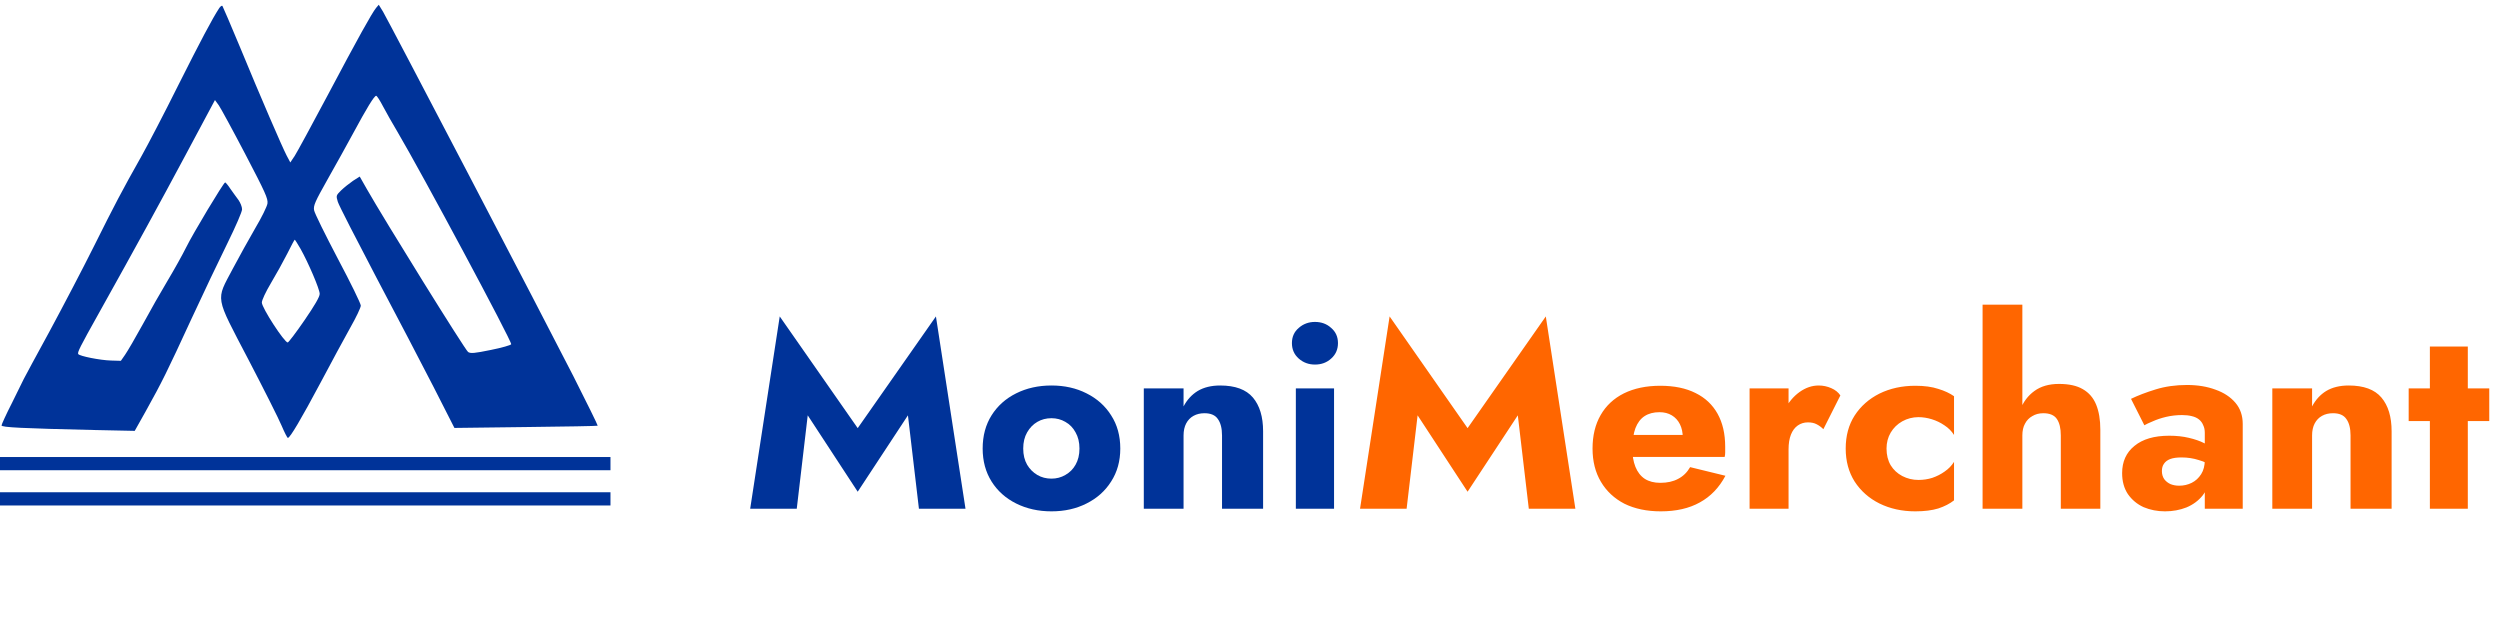 <svg width="121" height="30" viewBox="0 0 121 30" fill="none" xmlns="http://www.w3.org/2000/svg">
<path d="M10.61 0.393C10.271 0.912 9.711 1.971 8.621 4.139C7.95 5.489 7.147 7.024 6.852 7.55C5.895 9.249 5.556 9.895 4.546 11.921C4.001 13.015 3.028 14.87 2.395 16.043C1.754 17.216 1.194 18.253 1.149 18.346C1.105 18.438 0.847 18.964 0.575 19.511C0.295 20.058 0.074 20.549 0.074 20.591C0.074 20.684 1.076 20.733 4.531 20.812L6.521 20.854L7.051 19.909C7.847 18.481 8.09 17.983 9.24 15.489C9.822 14.231 10.618 12.56 11.008 11.772C11.413 10.947 11.716 10.251 11.716 10.13C11.716 10.009 11.634 9.81 11.539 9.675C11.435 9.54 11.266 9.298 11.148 9.135C11.038 8.964 10.92 8.829 10.898 8.829C10.824 8.829 9.336 11.31 9.011 11.971C8.842 12.312 8.444 13.03 8.12 13.57C7.796 14.11 7.25 15.069 6.904 15.709C6.558 16.341 6.175 16.995 6.057 17.166L5.85 17.464L5.379 17.45C4.841 17.436 3.854 17.237 3.787 17.137C3.736 17.059 3.868 16.796 4.767 15.19C6.698 11.729 7.685 9.924 8.967 7.529L10.404 4.842L10.595 5.105C10.691 5.247 11.273 6.314 11.878 7.472C12.843 9.32 12.976 9.611 12.946 9.846C12.924 9.995 12.673 10.507 12.349 11.054C12.047 11.573 11.561 12.454 11.266 13.008C10.441 14.579 10.382 14.259 12.025 17.407C12.777 18.85 13.499 20.286 13.631 20.605C13.771 20.933 13.904 21.195 13.933 21.195C14.037 21.195 14.582 20.271 15.51 18.53C16.026 17.55 16.682 16.349 16.954 15.858C17.234 15.368 17.463 14.884 17.463 14.792C17.463 14.693 16.962 13.669 16.35 12.518C15.746 11.367 15.223 10.315 15.201 10.173C15.164 9.945 15.245 9.767 15.856 8.68C16.24 7.998 16.8 6.996 17.094 6.449C17.75 5.233 18.111 4.636 18.207 4.636C18.244 4.636 18.391 4.864 18.538 5.148C18.686 5.425 18.995 5.979 19.231 6.37C20.403 8.353 24.787 16.533 24.742 16.661C24.728 16.704 24.286 16.832 23.755 16.938C22.952 17.102 22.782 17.116 22.657 17.038C22.525 16.96 18.597 10.634 17.75 9.142L17.411 8.545L17.087 8.751C16.91 8.872 16.652 9.078 16.512 9.213C16.262 9.462 16.262 9.469 16.35 9.767C16.402 9.938 17.242 11.573 18.207 13.413C19.18 15.247 20.425 17.642 20.985 18.729L21.994 20.712L25.45 20.669C27.343 20.648 28.913 20.62 28.928 20.605C28.942 20.591 28.412 19.511 27.749 18.203C26.312 15.382 18.826 1.054 18.538 0.564L18.332 0.23L18.2 0.386C17.986 0.656 17.337 1.822 15.864 4.601C15.098 6.043 14.375 7.372 14.265 7.543L14.051 7.863L13.874 7.529C13.646 7.088 12.607 4.686 11.605 2.255C11.163 1.197 10.787 0.315 10.765 0.287C10.736 0.258 10.669 0.308 10.61 0.393ZM14.545 12.042C14.921 12.71 15.473 13.996 15.473 14.223C15.473 14.366 15.238 14.771 14.736 15.503C14.331 16.093 13.963 16.576 13.926 16.576C13.764 16.576 12.673 14.899 12.673 14.643C12.673 14.529 12.858 14.131 13.116 13.698C13.359 13.293 13.712 12.653 13.904 12.276C14.088 11.907 14.25 11.601 14.265 11.601C14.28 11.601 14.405 11.8 14.545 12.042Z" fill="#003399"/>
<path d="M0 22.439V22.759H14.773H29.547V22.439V22.12H14.773H0V22.439Z" fill="#003399"/>
<path d="M0 24.145V24.465H14.773H29.547V24.145V23.825H14.773H0V24.145Z" fill="#003399"/>
<path d="M39.094 20.102L41.513 23.799L43.944 20.102L44.476 24.622H46.73L45.299 15.315L41.513 20.722L37.739 15.315L36.309 24.622H38.563L39.094 20.102ZM47.561 21.71C47.561 22.317 47.705 22.849 47.992 23.305C48.279 23.761 48.675 24.116 49.182 24.369C49.688 24.622 50.258 24.749 50.891 24.749C51.525 24.749 52.09 24.622 52.588 24.369C53.095 24.116 53.492 23.761 53.779 23.305C54.074 22.849 54.222 22.317 54.222 21.71C54.222 21.093 54.074 20.557 53.779 20.102C53.492 19.646 53.095 19.291 52.588 19.038C52.09 18.785 51.525 18.658 50.891 18.658C50.258 18.658 49.688 18.785 49.182 19.038C48.675 19.291 48.279 19.646 47.992 20.102C47.705 20.557 47.561 21.093 47.561 21.71ZM49.524 21.71C49.524 21.406 49.587 21.144 49.714 20.925C49.84 20.705 50.005 20.536 50.208 20.418C50.41 20.3 50.638 20.241 50.891 20.241C51.136 20.241 51.36 20.3 51.562 20.418C51.774 20.536 51.938 20.705 52.056 20.925C52.183 21.144 52.246 21.406 52.246 21.71C52.246 22.014 52.183 22.275 52.056 22.495C51.938 22.706 51.774 22.87 51.562 22.989C51.36 23.107 51.136 23.166 50.891 23.166C50.638 23.166 50.41 23.107 50.208 22.989C50.005 22.87 49.84 22.706 49.714 22.495C49.587 22.275 49.524 22.014 49.524 21.71ZM59.146 21.076V24.622H61.134V20.874C61.134 20.173 60.969 19.629 60.64 19.24C60.311 18.852 59.783 18.658 59.057 18.658C58.627 18.658 58.264 18.747 57.968 18.924C57.681 19.101 57.453 19.35 57.284 19.671V18.797H55.36V24.622H57.284V21.076C57.284 20.849 57.327 20.654 57.411 20.494C57.495 20.334 57.614 20.211 57.766 20.127C57.918 20.042 58.095 20 58.297 20C58.601 20 58.817 20.093 58.943 20.279C59.078 20.465 59.146 20.73 59.146 21.076ZM62.529 16.607C62.529 16.91 62.639 17.16 62.858 17.354C63.078 17.548 63.34 17.645 63.644 17.645C63.956 17.645 64.218 17.548 64.429 17.354C64.648 17.16 64.758 16.91 64.758 16.607C64.758 16.303 64.648 16.058 64.429 15.872C64.218 15.678 63.956 15.581 63.644 15.581C63.34 15.581 63.078 15.678 62.858 15.872C62.639 16.058 62.529 16.303 62.529 16.607ZM62.719 18.797V24.622H64.568V18.797H62.719Z" fill="#003399"/>
<path d="M68.612 20.102L71.031 23.799L73.462 20.102L73.994 24.622H76.248L74.817 15.315L71.031 20.722L67.257 15.315L65.826 24.622H68.08L68.612 20.102ZM80.383 24.749C81.126 24.749 81.755 24.605 82.27 24.318C82.794 24.031 83.207 23.601 83.511 23.027L81.802 22.609C81.658 22.862 81.464 23.052 81.219 23.178C80.983 23.305 80.696 23.369 80.358 23.369C80.063 23.369 79.814 23.305 79.611 23.178C79.408 23.044 79.257 22.849 79.155 22.596C79.054 22.343 79.003 22.039 79.003 21.684C79.012 21.296 79.062 20.975 79.155 20.722C79.257 20.46 79.404 20.266 79.598 20.14C79.793 20.013 80.033 19.95 80.32 19.95C80.548 19.95 80.746 20 80.915 20.102C81.084 20.203 81.215 20.346 81.308 20.532C81.401 20.718 81.447 20.937 81.447 21.191C81.447 21.25 81.43 21.326 81.397 21.418C81.371 21.503 81.337 21.575 81.295 21.634L81.751 21.051H78.155V22.115H83.473C83.49 22.056 83.499 21.984 83.499 21.9C83.499 21.807 83.499 21.714 83.499 21.621C83.499 20.996 83.376 20.465 83.131 20.026C82.886 19.587 82.532 19.253 82.068 19.025C81.603 18.789 81.034 18.671 80.358 18.671C79.683 18.671 79.096 18.793 78.598 19.038C78.108 19.283 77.733 19.633 77.471 20.089C77.209 20.545 77.079 21.085 77.079 21.71C77.079 22.326 77.213 22.862 77.484 23.318C77.754 23.774 78.134 24.128 78.623 24.381C79.121 24.626 79.708 24.749 80.383 24.749ZM86.566 18.797H84.68V24.622H86.566V18.797ZM88.251 20.773L89.074 19.139C88.972 18.987 88.825 18.869 88.63 18.785C88.436 18.7 88.234 18.658 88.023 18.658C87.702 18.658 87.394 18.763 87.098 18.974C86.803 19.186 86.562 19.473 86.376 19.836C86.199 20.199 86.111 20.612 86.111 21.076L86.566 21.748C86.566 21.469 86.604 21.233 86.68 21.038C86.756 20.844 86.866 20.697 87.01 20.595C87.153 20.494 87.318 20.443 87.504 20.443C87.672 20.443 87.812 20.473 87.921 20.532C88.04 20.591 88.149 20.671 88.251 20.773ZM91.308 21.71C91.308 21.423 91.376 21.165 91.51 20.937C91.646 20.709 91.831 20.528 92.068 20.393C92.312 20.258 92.574 20.19 92.853 20.19C93.064 20.19 93.279 20.224 93.499 20.291C93.718 20.359 93.921 20.456 94.106 20.583C94.301 20.709 94.457 20.866 94.575 21.051V19.177C94.372 19.034 94.119 18.915 93.815 18.823C93.511 18.721 93.14 18.671 92.701 18.671C92.059 18.671 91.481 18.797 90.966 19.05C90.46 19.304 90.058 19.658 89.763 20.114C89.476 20.562 89.332 21.093 89.332 21.71C89.332 22.317 89.476 22.849 89.763 23.305C90.058 23.761 90.46 24.116 90.966 24.369C91.481 24.622 92.059 24.749 92.701 24.749C93.14 24.749 93.511 24.702 93.815 24.609C94.119 24.508 94.372 24.377 94.575 24.217V22.355C94.457 22.541 94.305 22.697 94.119 22.824C93.942 22.951 93.743 23.052 93.524 23.128C93.313 23.195 93.089 23.229 92.853 23.229C92.574 23.229 92.312 23.166 92.068 23.039C91.831 22.913 91.646 22.74 91.51 22.52C91.376 22.292 91.308 22.022 91.308 21.71ZM97.882 14.745H95.957V24.622H97.882V14.745ZM99.743 21.076V24.622H101.656V20.798C101.656 20.317 101.588 19.912 101.453 19.582C101.318 19.253 101.103 19.004 100.807 18.835C100.52 18.666 100.136 18.582 99.655 18.582C99.174 18.582 98.777 18.696 98.465 18.924C98.161 19.143 97.933 19.443 97.781 19.823C97.629 20.194 97.553 20.612 97.553 21.076H97.882C97.882 20.849 97.924 20.659 98.009 20.507C98.093 20.346 98.211 20.224 98.363 20.14C98.515 20.047 98.692 20 98.895 20C99.207 20 99.427 20.093 99.553 20.279C99.68 20.465 99.743 20.73 99.743 21.076ZM104.636 22.799C104.636 22.655 104.669 22.537 104.737 22.444C104.804 22.343 104.906 22.267 105.041 22.216C105.176 22.166 105.357 22.14 105.585 22.14C105.881 22.14 106.159 22.182 106.421 22.267C106.691 22.343 106.927 22.457 107.13 22.609V21.76C107.029 21.651 106.877 21.545 106.674 21.444C106.472 21.342 106.227 21.258 105.94 21.191C105.661 21.123 105.345 21.089 104.99 21.089C104.264 21.089 103.703 21.254 103.306 21.583C102.909 21.904 102.711 22.343 102.711 22.9C102.711 23.297 102.804 23.634 102.989 23.913C103.184 24.192 103.437 24.403 103.749 24.546C104.07 24.681 104.416 24.749 104.787 24.749C105.159 24.749 105.505 24.685 105.826 24.559C106.147 24.424 106.408 24.23 106.611 23.976C106.814 23.715 106.915 23.398 106.915 23.027L106.712 22.267C106.712 22.537 106.653 22.765 106.535 22.951C106.417 23.136 106.265 23.276 106.079 23.369C105.893 23.461 105.691 23.508 105.471 23.508C105.319 23.508 105.18 23.482 105.053 23.432C104.927 23.373 104.825 23.293 104.749 23.191C104.674 23.081 104.636 22.951 104.636 22.799ZM103.787 20.583C103.872 20.532 104.007 20.469 104.192 20.393C104.378 20.308 104.593 20.236 104.838 20.177C105.091 20.118 105.349 20.089 105.611 20.089C105.788 20.089 105.944 20.106 106.079 20.14C106.223 20.173 106.341 20.228 106.434 20.304C106.527 20.38 106.594 20.473 106.636 20.583C106.687 20.684 106.712 20.806 106.712 20.95V24.622H108.548V20.519C108.548 20.114 108.43 19.772 108.194 19.494C107.957 19.215 107.637 19.004 107.231 18.86C106.826 18.709 106.366 18.633 105.851 18.633C105.302 18.633 104.796 18.704 104.332 18.848C103.867 18.991 103.471 19.143 103.141 19.304L103.787 20.583ZM113.766 21.076V24.622H115.754V20.874C115.754 20.173 115.59 19.629 115.26 19.24C114.931 18.852 114.403 18.658 113.677 18.658C113.247 18.658 112.884 18.747 112.588 18.924C112.301 19.101 112.074 19.35 111.905 19.671V18.797H109.98V24.622H111.905V21.076C111.905 20.849 111.947 20.654 112.031 20.494C112.116 20.334 112.234 20.211 112.386 20.127C112.538 20.042 112.715 20 112.918 20C113.222 20 113.437 20.093 113.563 20.279C113.699 20.465 113.766 20.73 113.766 21.076ZM116.58 18.797V20.38H120.48V18.797H116.58ZM117.606 16.771V24.622H119.442V16.771H117.606Z" fill="#FF6600"/>
</svg>
